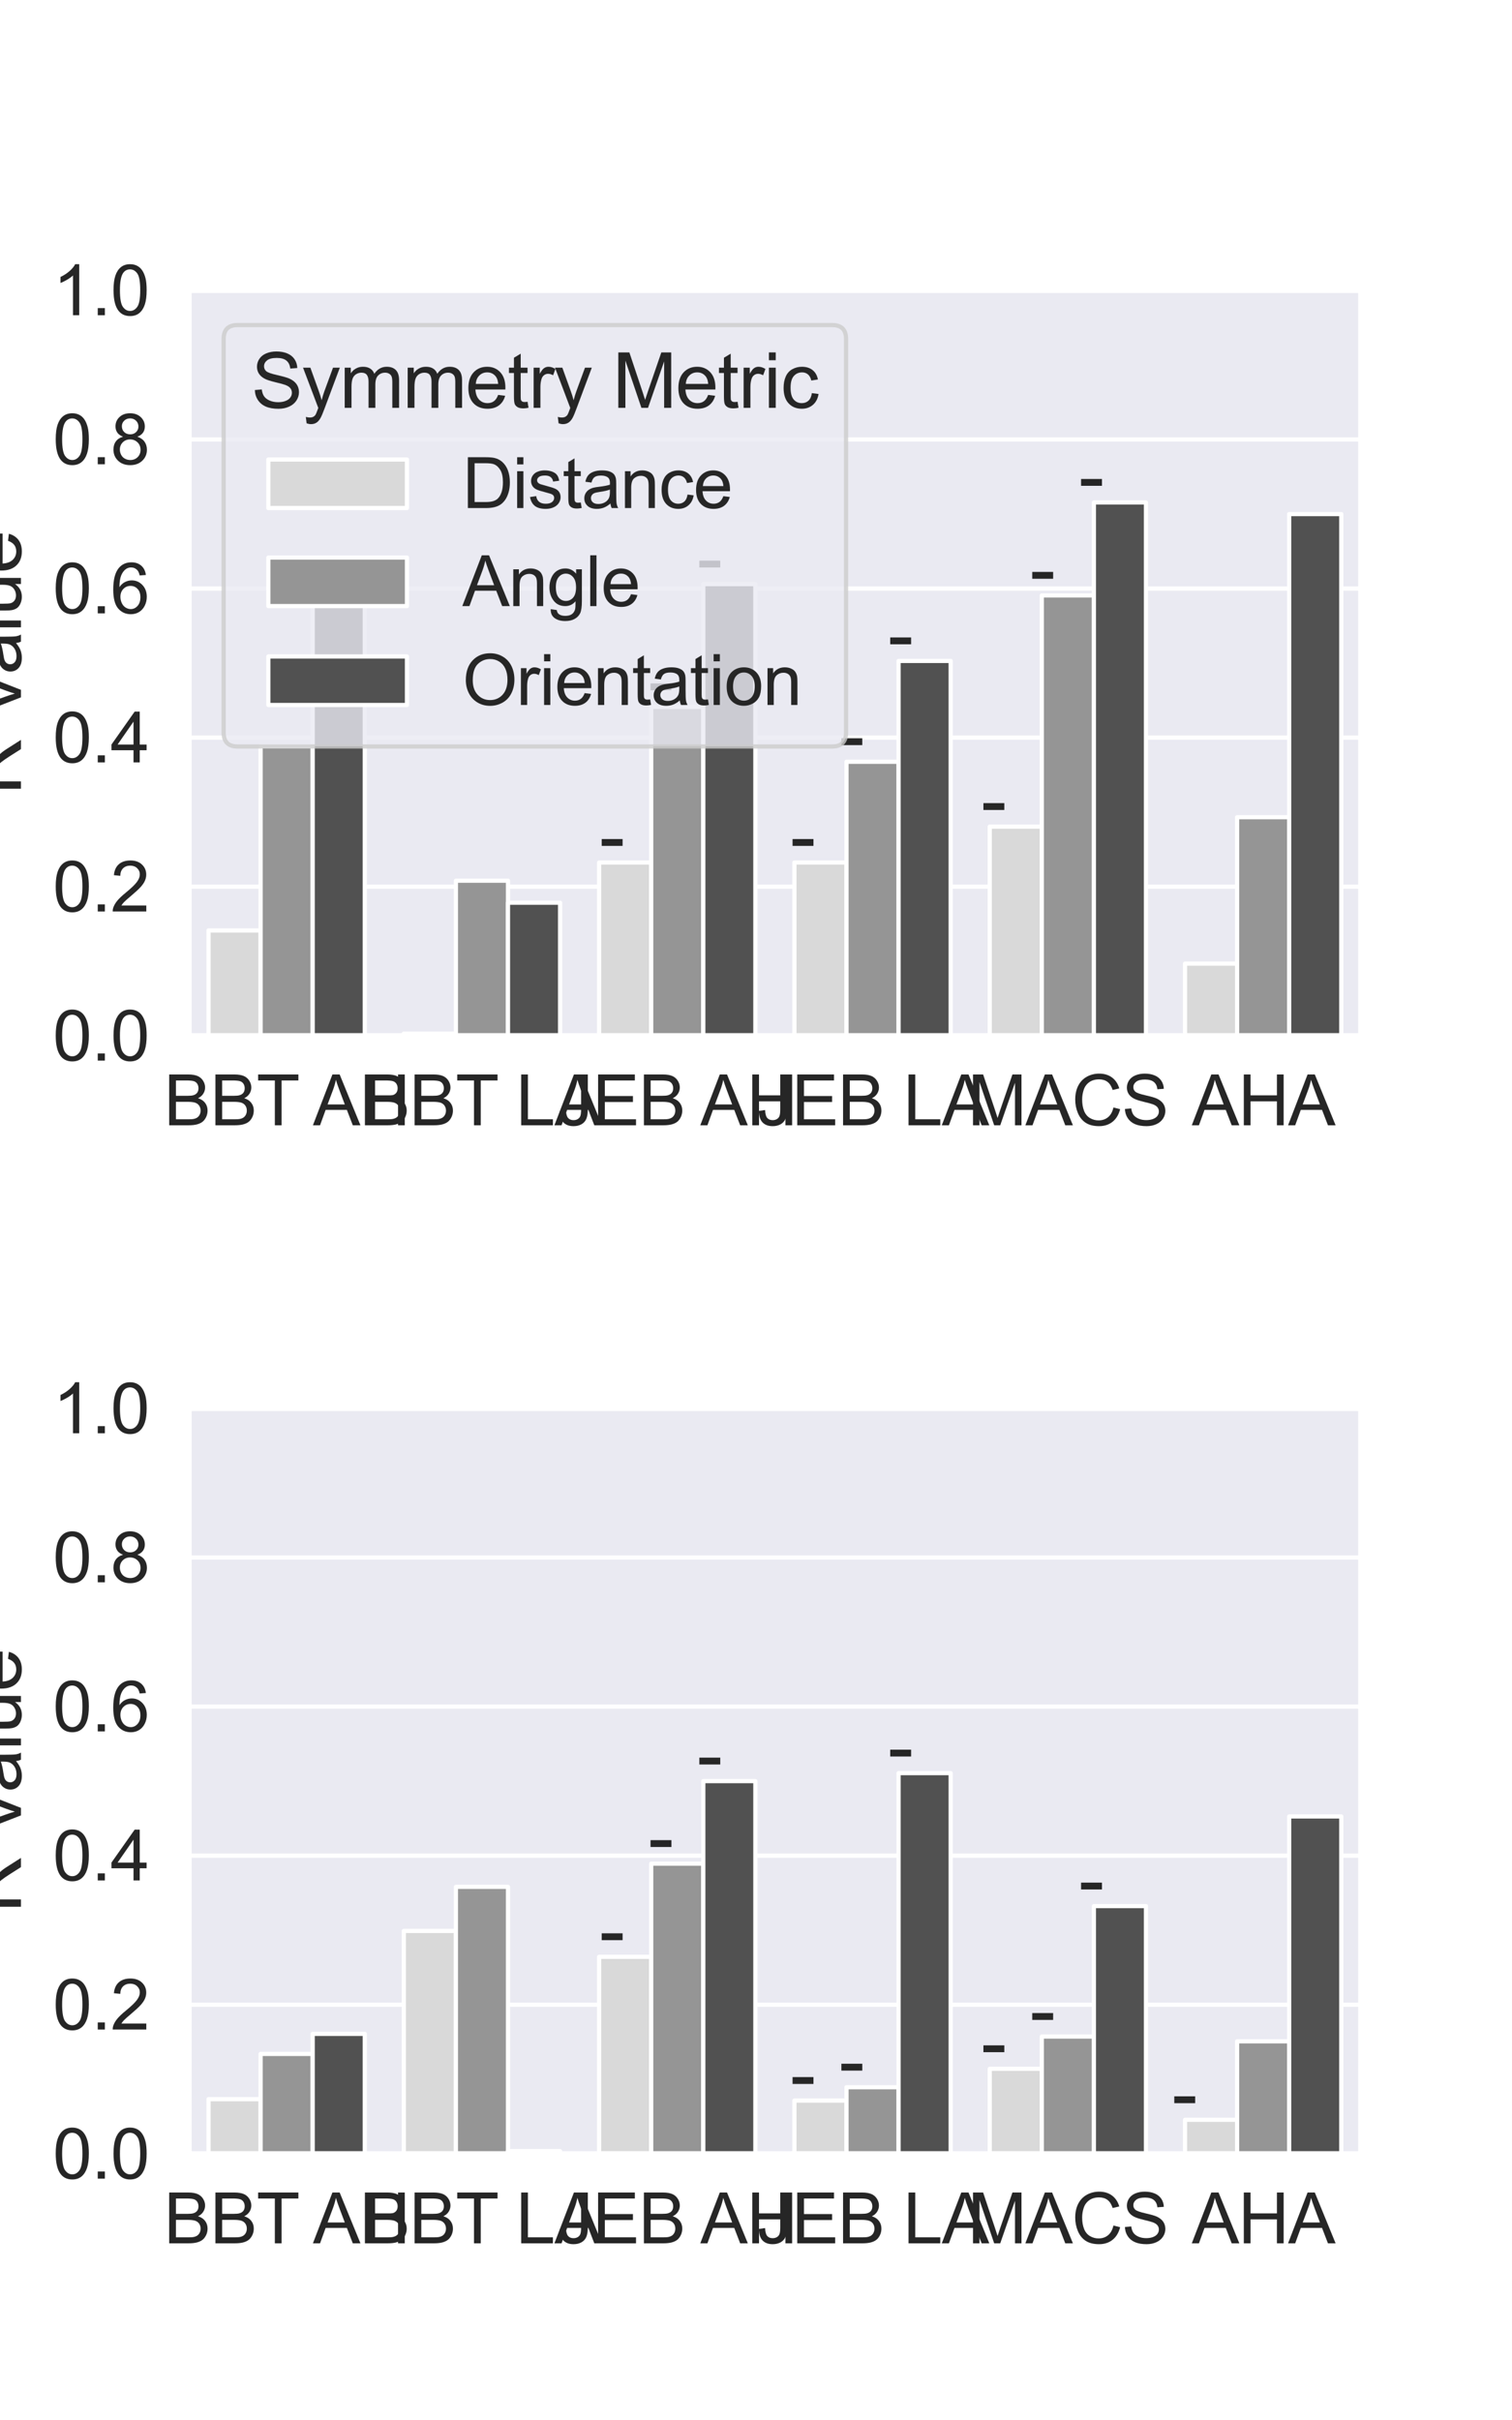 <?xml version="1.0" encoding="utf-8" standalone="no"?>
<!DOCTYPE svg PUBLIC "-//W3C//DTD SVG 1.1//EN"
  "http://www.w3.org/Graphics/SVG/1.1/DTD/svg11.dtd">
<svg xmlns:xlink="http://www.w3.org/1999/xlink" width="360pt" height="576pt" viewBox="0 0 360 576" xmlns="http://www.w3.org/2000/svg" version="1.1">
 <defs>
  <style type="text/css">*{stroke-linejoin: round; stroke-linecap: butt}</style>
 </defs>
 <g id="figure_1">
  <g id="patch_1">
   <path d="M 0 576 
L 360 576 
L 360 0 
L 0 0 
z
" style="fill: #ffffff"/>
  </g>
  <g id="axes_1">
   <g id="patch_2">
    <path d="M 45 246.528 
L 324 246.528 
L 324 69.12 
L 45 69.12 
z
" style="fill: #eaeaf2"/>
   </g>
   <g id="matplotlib.axis_1">
    <g id="xtick_1">
     <g id="text_1">
      <!-- BBT AH -->
      <g style="fill: #262626" transform="translate(39.05 267.838) scale(0.165 -0.165)">
       <defs>
        <path id="ArialMT-42" d="M 469 0 
L 469 4581 
L 2188 4581 
Q 2713 4581 3030 4442 
Q 3347 4303 3526 4014 
Q 3706 3725 3706 3409 
Q 3706 3116 3547 2856 
Q 3388 2597 3066 2438 
Q 3481 2316 3704 2022 
Q 3928 1728 3928 1328 
Q 3928 1006 3792 729 
Q 3656 453 3456 303 
Q 3256 153 2954 76 
Q 2653 0 2216 0 
L 469 0 
z
M 1075 2656 
L 2066 2656 
Q 2469 2656 2644 2709 
Q 2875 2778 2992 2937 
Q 3109 3097 3109 3338 
Q 3109 3566 3000 3739 
Q 2891 3913 2687 3977 
Q 2484 4041 1991 4041 
L 1075 4041 
L 1075 2656 
z
M 1075 541 
L 2216 541 
Q 2509 541 2628 563 
Q 2838 600 2978 687 
Q 3119 775 3209 942 
Q 3300 1109 3300 1328 
Q 3300 1584 3169 1773 
Q 3038 1963 2805 2039 
Q 2572 2116 2134 2116 
L 1075 2116 
L 1075 541 
z
" transform="scale(0.016)"/>
        <path id="ArialMT-54" d="M 1659 0 
L 1659 4041 
L 150 4041 
L 150 4581 
L 3781 4581 
L 3781 4041 
L 2266 4041 
L 2266 0 
L 1659 0 
z
" transform="scale(0.016)"/>
        <path id="ArialMT-20" transform="scale(0.016)"/>
        <path id="ArialMT-41" d="M -9 0 
L 1750 4581 
L 2403 4581 
L 4278 0 
L 3588 0 
L 3053 1388 
L 1138 1388 
L 634 0 
L -9 0 
z
M 1313 1881 
L 2866 1881 
L 2388 3150 
Q 2169 3728 2063 4100 
Q 1975 3659 1816 3225 
L 1313 1881 
z
" transform="scale(0.016)"/>
        <path id="ArialMT-48" d="M 513 0 
L 513 4581 
L 1119 4581 
L 1119 2700 
L 3500 2700 
L 3500 4581 
L 4106 4581 
L 4106 0 
L 3500 0 
L 3500 2159 
L 1119 2159 
L 1119 0 
L 513 0 
z
" transform="scale(0.016)"/>
       </defs>
       <use xlink:href="#ArialMT-42"/>
       <use xlink:href="#ArialMT-42" x="66.699"/>
       <use xlink:href="#ArialMT-54" x="133.398"/>
       <use xlink:href="#ArialMT-20" x="192.732"/>
       <use xlink:href="#ArialMT-41" x="215.016"/>
       <use xlink:href="#ArialMT-48" x="281.715"/>
      </g>
     </g>
    </g>
    <g id="xtick_2">
     <g id="text_2">
      <!-- BBT LA -->
      <g style="fill: #262626" transform="translate(86.467 267.838) scale(0.165 -0.165)">
       <defs>
        <path id="ArialMT-4c" d="M 469 0 
L 469 4581 
L 1075 4581 
L 1075 541 
L 3331 541 
L 3331 0 
L 469 0 
z
" transform="scale(0.016)"/>
       </defs>
       <use xlink:href="#ArialMT-42"/>
       <use xlink:href="#ArialMT-42" x="66.699"/>
       <use xlink:href="#ArialMT-54" x="133.398"/>
       <use xlink:href="#ArialMT-20" x="192.732"/>
       <use xlink:href="#ArialMT-4c" x="220.516"/>
       <use xlink:href="#ArialMT-41" x="276.131"/>
      </g>
     </g>
    </g>
    <g id="xtick_3">
     <g id="text_3">
      <!-- JEB AH -->
      <g style="fill: #262626" transform="translate(132.82 267.838) scale(0.165 -0.165)">
       <defs>
        <path id="ArialMT-4a" d="M 184 1300 
L 731 1375 
Q 753 850 928 656 
Q 1103 463 1413 463 
Q 1641 463 1806 567 
Q 1972 672 2034 851 
Q 2097 1031 2097 1425 
L 2097 4581 
L 2703 4581 
L 2703 1459 
Q 2703 884 2564 568 
Q 2425 253 2123 87 
Q 1822 -78 1416 -78 
Q 813 -78 492 269 
Q 172 616 184 1300 
z
" transform="scale(0.016)"/>
        <path id="ArialMT-45" d="M 506 0 
L 506 4581 
L 3819 4581 
L 3819 4041 
L 1113 4041 
L 1113 2638 
L 3647 2638 
L 3647 2100 
L 1113 2100 
L 1113 541 
L 3925 541 
L 3925 0 
L 506 0 
z
" transform="scale(0.016)"/>
       </defs>
       <use xlink:href="#ArialMT-4a"/>
       <use xlink:href="#ArialMT-45" x="50"/>
       <use xlink:href="#ArialMT-42" x="116.699"/>
       <use xlink:href="#ArialMT-20" x="183.398"/>
       <use xlink:href="#ArialMT-41" x="205.682"/>
       <use xlink:href="#ArialMT-48" x="272.381"/>
      </g>
     </g>
    </g>
    <g id="xtick_4">
     <g id="text_4">
      <!-- JEB LA -->
      <g style="fill: #262626" transform="translate(180.236 267.838) scale(0.165 -0.165)">
       <use xlink:href="#ArialMT-4a"/>
       <use xlink:href="#ArialMT-45" x="50"/>
       <use xlink:href="#ArialMT-42" x="116.699"/>
       <use xlink:href="#ArialMT-20" x="183.398"/>
       <use xlink:href="#ArialMT-4c" x="211.182"/>
       <use xlink:href="#ArialMT-41" x="266.797"/>
      </g>
     </g>
    </g>
    <g id="xtick_5">
     <g id="text_5">
      <!-- MACS -->
      <g style="fill: #262626" transform="translate(230.414 267.838) scale(0.165 -0.165)">
       <defs>
        <path id="ArialMT-4d" d="M 475 0 
L 475 4581 
L 1388 4581 
L 2472 1338 
Q 2622 884 2691 659 
Q 2769 909 2934 1394 
L 4031 4581 
L 4847 4581 
L 4847 0 
L 4263 0 
L 4263 3834 
L 2931 0 
L 2384 0 
L 1059 3900 
L 1059 0 
L 475 0 
z
" transform="scale(0.016)"/>
        <path id="ArialMT-43" d="M 3763 1606 
L 4369 1453 
Q 4178 706 3683 314 
Q 3188 -78 2472 -78 
Q 1731 -78 1267 223 
Q 803 525 561 1097 
Q 319 1669 319 2325 
Q 319 3041 592 3573 
Q 866 4106 1370 4382 
Q 1875 4659 2481 4659 
Q 3169 4659 3637 4309 
Q 4106 3959 4291 3325 
L 3694 3184 
Q 3534 3684 3231 3912 
Q 2928 4141 2469 4141 
Q 1941 4141 1586 3887 
Q 1231 3634 1087 3207 
Q 944 2781 944 2328 
Q 944 1744 1114 1308 
Q 1284 872 1643 656 
Q 2003 441 2422 441 
Q 2931 441 3284 734 
Q 3638 1028 3763 1606 
z
" transform="scale(0.016)"/>
        <path id="ArialMT-53" d="M 288 1472 
L 859 1522 
Q 900 1178 1048 958 
Q 1197 738 1509 602 
Q 1822 466 2213 466 
Q 2559 466 2825 569 
Q 3091 672 3220 851 
Q 3350 1031 3350 1244 
Q 3350 1459 3225 1620 
Q 3100 1781 2813 1891 
Q 2628 1963 1997 2114 
Q 1366 2266 1113 2400 
Q 784 2572 623 2826 
Q 463 3081 463 3397 
Q 463 3744 659 4045 
Q 856 4347 1234 4503 
Q 1613 4659 2075 4659 
Q 2584 4659 2973 4495 
Q 3363 4331 3572 4012 
Q 3781 3694 3797 3291 
L 3216 3247 
Q 3169 3681 2898 3903 
Q 2628 4125 2100 4125 
Q 1550 4125 1298 3923 
Q 1047 3722 1047 3438 
Q 1047 3191 1225 3031 
Q 1400 2872 2139 2705 
Q 2878 2538 3153 2413 
Q 3553 2228 3743 1945 
Q 3934 1663 3934 1294 
Q 3934 928 3725 604 
Q 3516 281 3123 101 
Q 2731 -78 2241 -78 
Q 1619 -78 1198 103 
Q 778 284 539 648 
Q 300 1013 288 1472 
z
" transform="scale(0.016)"/>
       </defs>
       <use xlink:href="#ArialMT-4d"/>
       <use xlink:href="#ArialMT-41" x="83.301"/>
       <use xlink:href="#ArialMT-43" x="150"/>
       <use xlink:href="#ArialMT-53" x="222.217"/>
      </g>
     </g>
    </g>
    <g id="xtick_6">
     <g id="text_6">
      <!-- AHA -->
      <g style="fill: #262626" transform="translate(283.786 267.838) scale(0.165 -0.165)">
       <use xlink:href="#ArialMT-41"/>
       <use xlink:href="#ArialMT-48" x="66.699"/>
       <use xlink:href="#ArialMT-41" x="138.916"/>
      </g>
     </g>
    </g>
   </g>
   <g id="matplotlib.axis_2">
    <g id="ytick_1">
     <g id="line2d_1">
      <path d="M 45 246.528 
L 324 246.528 
" clip-path="url(#pa20b1aea5c)" style="fill: none; stroke: #ffffff; stroke-linecap: round"/>
     </g>
     <g id="text_7">
      <!-- 0.0 -->
      <g style="fill: #262626" transform="translate(12.565 252.433) scale(0.165 -0.165)">
       <defs>
        <path id="ArialMT-30" d="M 266 2259 
Q 266 3072 433 3567 
Q 600 4063 929 4331 
Q 1259 4600 1759 4600 
Q 2128 4600 2406 4451 
Q 2684 4303 2865 4023 
Q 3047 3744 3150 3342 
Q 3253 2941 3253 2259 
Q 3253 1453 3087 958 
Q 2922 463 2592 192 
Q 2263 -78 1759 -78 
Q 1097 -78 719 397 
Q 266 969 266 2259 
z
M 844 2259 
Q 844 1131 1108 757 
Q 1372 384 1759 384 
Q 2147 384 2411 759 
Q 2675 1134 2675 2259 
Q 2675 3391 2411 3762 
Q 2147 4134 1753 4134 
Q 1366 4134 1134 3806 
Q 844 3388 844 2259 
z
" transform="scale(0.016)"/>
        <path id="ArialMT-2e" d="M 581 0 
L 581 641 
L 1222 641 
L 1222 0 
L 581 0 
z
" transform="scale(0.016)"/>
       </defs>
       <use xlink:href="#ArialMT-30"/>
       <use xlink:href="#ArialMT-2e" x="55.615"/>
       <use xlink:href="#ArialMT-30" x="83.398"/>
      </g>
     </g>
    </g>
    <g id="ytick_2">
     <g id="line2d_2">
      <path d="M 45 211.046 
L 324 211.046 
" clip-path="url(#pa20b1aea5c)" style="fill: none; stroke: #ffffff; stroke-linecap: round"/>
     </g>
     <g id="text_8">
      <!-- 0.2 -->
      <g style="fill: #262626" transform="translate(12.565 216.952) scale(0.165 -0.165)">
       <defs>
        <path id="ArialMT-32" d="M 3222 541 
L 3222 0 
L 194 0 
Q 188 203 259 391 
Q 375 700 629 1000 
Q 884 1300 1366 1694 
Q 2113 2306 2375 2664 
Q 2638 3022 2638 3341 
Q 2638 3675 2398 3904 
Q 2159 4134 1775 4134 
Q 1369 4134 1125 3890 
Q 881 3647 878 3216 
L 300 3275 
Q 359 3922 746 4261 
Q 1134 4600 1788 4600 
Q 2447 4600 2831 4234 
Q 3216 3869 3216 3328 
Q 3216 3053 3103 2787 
Q 2991 2522 2730 2228 
Q 2469 1934 1863 1422 
Q 1356 997 1212 845 
Q 1069 694 975 541 
L 3222 541 
z
" transform="scale(0.016)"/>
       </defs>
       <use xlink:href="#ArialMT-30"/>
       <use xlink:href="#ArialMT-2e" x="55.615"/>
       <use xlink:href="#ArialMT-32" x="83.398"/>
      </g>
     </g>
    </g>
    <g id="ytick_3">
     <g id="line2d_3">
      <path d="M 45 175.565 
L 324 175.565 
" clip-path="url(#pa20b1aea5c)" style="fill: none; stroke: #ffffff; stroke-linecap: round"/>
     </g>
     <g id="text_9">
      <!-- 0.4 -->
      <g style="fill: #262626" transform="translate(12.565 181.47) scale(0.165 -0.165)">
       <defs>
        <path id="ArialMT-34" d="M 2069 0 
L 2069 1097 
L 81 1097 
L 81 1613 
L 2172 4581 
L 2631 4581 
L 2631 1613 
L 3250 1613 
L 3250 1097 
L 2631 1097 
L 2631 0 
L 2069 0 
z
M 2069 1613 
L 2069 3678 
L 634 1613 
L 2069 1613 
z
" transform="scale(0.016)"/>
       </defs>
       <use xlink:href="#ArialMT-30"/>
       <use xlink:href="#ArialMT-2e" x="55.615"/>
       <use xlink:href="#ArialMT-34" x="83.398"/>
      </g>
     </g>
    </g>
    <g id="ytick_4">
     <g id="line2d_4">
      <path d="M 45 140.083 
L 324 140.083 
" clip-path="url(#pa20b1aea5c)" style="fill: none; stroke: #ffffff; stroke-linecap: round"/>
     </g>
     <g id="text_10">
      <!-- 0.6 -->
      <g style="fill: #262626" transform="translate(12.565 145.988) scale(0.165 -0.165)">
       <defs>
        <path id="ArialMT-36" d="M 3184 3459 
L 2625 3416 
Q 2550 3747 2413 3897 
Q 2184 4138 1850 4138 
Q 1581 4138 1378 3988 
Q 1113 3794 959 3422 
Q 806 3050 800 2363 
Q 1003 2672 1297 2822 
Q 1591 2972 1913 2972 
Q 2475 2972 2870 2558 
Q 3266 2144 3266 1488 
Q 3266 1056 3080 686 
Q 2894 316 2569 119 
Q 2244 -78 1831 -78 
Q 1128 -78 684 439 
Q 241 956 241 2144 
Q 241 3472 731 4075 
Q 1159 4600 1884 4600 
Q 2425 4600 2770 4297 
Q 3116 3994 3184 3459 
z
M 888 1484 
Q 888 1194 1011 928 
Q 1134 663 1356 523 
Q 1578 384 1822 384 
Q 2178 384 2434 671 
Q 2691 959 2691 1453 
Q 2691 1928 2437 2201 
Q 2184 2475 1800 2475 
Q 1419 2475 1153 2201 
Q 888 1928 888 1484 
z
" transform="scale(0.016)"/>
       </defs>
       <use xlink:href="#ArialMT-30"/>
       <use xlink:href="#ArialMT-2e" x="55.615"/>
       <use xlink:href="#ArialMT-36" x="83.398"/>
      </g>
     </g>
    </g>
    <g id="ytick_5">
     <g id="line2d_5">
      <path d="M 45 104.602 
L 324 104.602 
" clip-path="url(#pa20b1aea5c)" style="fill: none; stroke: #ffffff; stroke-linecap: round"/>
     </g>
     <g id="text_11">
      <!-- 0.8 -->
      <g style="fill: #262626" transform="translate(12.565 110.507) scale(0.165 -0.165)">
       <defs>
        <path id="ArialMT-38" d="M 1131 2484 
Q 781 2613 612 2850 
Q 444 3088 444 3419 
Q 444 3919 803 4259 
Q 1163 4600 1759 4600 
Q 2359 4600 2725 4251 
Q 3091 3903 3091 3403 
Q 3091 3084 2923 2848 
Q 2756 2613 2416 2484 
Q 2838 2347 3058 2040 
Q 3278 1734 3278 1309 
Q 3278 722 2862 322 
Q 2447 -78 1769 -78 
Q 1091 -78 675 323 
Q 259 725 259 1325 
Q 259 1772 486 2073 
Q 713 2375 1131 2484 
z
M 1019 3438 
Q 1019 3113 1228 2906 
Q 1438 2700 1772 2700 
Q 2097 2700 2305 2904 
Q 2513 3109 2513 3406 
Q 2513 3716 2298 3927 
Q 2084 4138 1766 4138 
Q 1444 4138 1231 3931 
Q 1019 3725 1019 3438 
z
M 838 1322 
Q 838 1081 952 856 
Q 1066 631 1291 507 
Q 1516 384 1775 384 
Q 2178 384 2440 643 
Q 2703 903 2703 1303 
Q 2703 1709 2433 1975 
Q 2163 2241 1756 2241 
Q 1359 2241 1098 1978 
Q 838 1716 838 1322 
z
" transform="scale(0.016)"/>
       </defs>
       <use xlink:href="#ArialMT-30"/>
       <use xlink:href="#ArialMT-2e" x="55.615"/>
       <use xlink:href="#ArialMT-38" x="83.398"/>
      </g>
     </g>
    </g>
    <g id="ytick_6">
     <g id="line2d_6">
      <path d="M 45 69.12 
L 324 69.12 
" clip-path="url(#pa20b1aea5c)" style="fill: none; stroke: #ffffff; stroke-linecap: round"/>
     </g>
     <g id="text_12">
      <!-- 1.0 -->
      <g style="fill: #262626" transform="translate(12.565 75.025) scale(0.165 -0.165)">
       <defs>
        <path id="ArialMT-31" d="M 2384 0 
L 1822 0 
L 1822 3584 
Q 1619 3391 1289 3197 
Q 959 3003 697 2906 
L 697 3450 
Q 1169 3672 1522 3987 
Q 1875 4303 2022 4600 
L 2384 4600 
L 2384 0 
z
" transform="scale(0.016)"/>
       </defs>
       <use xlink:href="#ArialMT-31"/>
       <use xlink:href="#ArialMT-2e" x="55.615"/>
       <use xlink:href="#ArialMT-30" x="83.398"/>
      </g>
     </g>
    </g>
    <g id="text_13">
     <!-- R Value -->
     <g style="fill: #262626" transform="translate(4.987 189.178) rotate(-90) scale(0.18 -0.18)">
      <defs>
       <path id="ArialMT-52" d="M 503 0 
L 503 4581 
L 2534 4581 
Q 3147 4581 3465 4457 
Q 3784 4334 3975 4021 
Q 4166 3709 4166 3331 
Q 4166 2844 3850 2509 
Q 3534 2175 2875 2084 
Q 3116 1969 3241 1856 
Q 3506 1613 3744 1247 
L 4541 0 
L 3778 0 
L 3172 953 
Q 2906 1366 2734 1584 
Q 2563 1803 2427 1890 
Q 2291 1978 2150 2013 
Q 2047 2034 1813 2034 
L 1109 2034 
L 1109 0 
L 503 0 
z
M 1109 2559 
L 2413 2559 
Q 2828 2559 3062 2645 
Q 3297 2731 3419 2920 
Q 3541 3109 3541 3331 
Q 3541 3656 3305 3865 
Q 3069 4075 2559 4075 
L 1109 4075 
L 1109 2559 
z
" transform="scale(0.016)"/>
       <path id="ArialMT-56" d="M 1803 0 
L 28 4581 
L 684 4581 
L 1875 1253 
Q 2019 853 2116 503 
Q 2222 878 2363 1253 
L 3600 4581 
L 4219 4581 
L 2425 0 
L 1803 0 
z
" transform="scale(0.016)"/>
       <path id="ArialMT-61" d="M 2588 409 
Q 2275 144 1986 34 
Q 1697 -75 1366 -75 
Q 819 -75 525 192 
Q 231 459 231 875 
Q 231 1119 342 1320 
Q 453 1522 633 1644 
Q 813 1766 1038 1828 
Q 1203 1872 1538 1913 
Q 2219 1994 2541 2106 
Q 2544 2222 2544 2253 
Q 2544 2597 2384 2738 
Q 2169 2928 1744 2928 
Q 1347 2928 1158 2789 
Q 969 2650 878 2297 
L 328 2372 
Q 403 2725 575 2942 
Q 747 3159 1072 3276 
Q 1397 3394 1825 3394 
Q 2250 3394 2515 3294 
Q 2781 3194 2906 3042 
Q 3031 2891 3081 2659 
Q 3109 2516 3109 2141 
L 3109 1391 
Q 3109 606 3145 398 
Q 3181 191 3288 0 
L 2700 0 
Q 2613 175 2588 409 
z
M 2541 1666 
Q 2234 1541 1622 1453 
Q 1275 1403 1131 1340 
Q 988 1278 909 1158 
Q 831 1038 831 891 
Q 831 666 1001 516 
Q 1172 366 1500 366 
Q 1825 366 2078 508 
Q 2331 650 2450 897 
Q 2541 1088 2541 1459 
L 2541 1666 
z
" transform="scale(0.016)"/>
       <path id="ArialMT-6c" d="M 409 0 
L 409 4581 
L 972 4581 
L 972 0 
L 409 0 
z
" transform="scale(0.016)"/>
       <path id="ArialMT-75" d="M 2597 0 
L 2597 488 
Q 2209 -75 1544 -75 
Q 1250 -75 995 37 
Q 741 150 617 320 
Q 494 491 444 738 
Q 409 903 409 1263 
L 409 3319 
L 972 3319 
L 972 1478 
Q 972 1038 1006 884 
Q 1059 663 1231 536 
Q 1403 409 1656 409 
Q 1909 409 2131 539 
Q 2353 669 2445 892 
Q 2538 1116 2538 1541 
L 2538 3319 
L 3100 3319 
L 3100 0 
L 2597 0 
z
" transform="scale(0.016)"/>
       <path id="ArialMT-65" d="M 2694 1069 
L 3275 997 
Q 3138 488 2766 206 
Q 2394 -75 1816 -75 
Q 1088 -75 661 373 
Q 234 822 234 1631 
Q 234 2469 665 2931 
Q 1097 3394 1784 3394 
Q 2450 3394 2872 2941 
Q 3294 2488 3294 1666 
Q 3294 1616 3291 1516 
L 816 1516 
Q 847 969 1125 678 
Q 1403 388 1819 388 
Q 2128 388 2347 550 
Q 2566 713 2694 1069 
z
M 847 1978 
L 2700 1978 
Q 2663 2397 2488 2606 
Q 2219 2931 1791 2931 
Q 1403 2931 1139 2672 
Q 875 2413 847 1978 
z
" transform="scale(0.016)"/>
      </defs>
      <use xlink:href="#ArialMT-52"/>
      <use xlink:href="#ArialMT-20" x="72.217"/>
      <use xlink:href="#ArialMT-56" x="100"/>
      <use xlink:href="#ArialMT-61" x="159.324"/>
      <use xlink:href="#ArialMT-6c" x="214.939"/>
      <use xlink:href="#ArialMT-75" x="237.156"/>
      <use xlink:href="#ArialMT-65" x="292.771"/>
     </g>
    </g>
   </g>
   <g id="patch_3">
    <path d="M 49.65 246.528 
L 62.05 246.528 
L 62.05 221.46 
L 49.65 221.46 
z
" clip-path="url(#pa20b1aea5c)" style="fill: #d9d9d9; stroke: #ffffff; stroke-linejoin: miter"/>
   </g>
   <g id="patch_4">
    <path d="M 96.15 246.528 
L 108.55 246.528 
L 108.55 246.014 
L 96.15 246.014 
z
" clip-path="url(#pa20b1aea5c)" style="fill: #d9d9d9; stroke: #ffffff; stroke-linejoin: miter"/>
   </g>
   <g id="patch_5">
    <path d="M 142.65 246.528 
L 155.05 246.528 
L 155.05 205.298 
L 142.65 205.298 
z
" clip-path="url(#pa20b1aea5c)" style="fill: #d9d9d9; stroke: #ffffff; stroke-linejoin: miter"/>
   </g>
   <g id="patch_6">
    <path d="M 189.15 246.528 
L 201.55 246.528 
L 201.55 205.298 
L 189.15 205.298 
z
" clip-path="url(#pa20b1aea5c)" style="fill: #d9d9d9; stroke: #ffffff; stroke-linejoin: miter"/>
   </g>
   <g id="patch_7">
    <path d="M 235.65 246.528 
L 248.05 246.528 
L 248.05 196.747 
L 235.65 196.747 
z
" clip-path="url(#pa20b1aea5c)" style="fill: #d9d9d9; stroke: #ffffff; stroke-linejoin: miter"/>
   </g>
   <g id="patch_8">
    <path d="M 282.15 246.528 
L 294.55 246.528 
L 294.55 229.355 
L 282.15 229.355 
z
" clip-path="url(#pa20b1aea5c)" style="fill: #d9d9d9; stroke: #ffffff; stroke-linejoin: miter"/>
   </g>
   <g id="patch_9">
    <path d="M 62.05 246.528 
L 74.45 246.528 
L 74.45 177.605 
L 62.05 177.605 
z
" clip-path="url(#pa20b1aea5c)" style="fill: #959595; stroke: #ffffff; stroke-linejoin: miter"/>
   </g>
   <g id="patch_10">
    <path d="M 108.55 246.528 
L 120.95 246.528 
L 120.95 209.627 
L 108.55 209.627 
z
" clip-path="url(#pa20b1aea5c)" style="fill: #959595; stroke: #ffffff; stroke-linejoin: miter"/>
   </g>
   <g id="patch_11">
    <path d="M 155.05 246.528 
L 167.45 246.528 
L 167.45 168.256 
L 155.05 168.256 
z
" clip-path="url(#pa20b1aea5c)" style="fill: #959595; stroke: #ffffff; stroke-linejoin: miter"/>
   </g>
   <g id="patch_12">
    <path d="M 201.55 246.528 
L 213.95 246.528 
L 213.95 181.313 
L 201.55 181.313 
z
" clip-path="url(#pa20b1aea5c)" style="fill: #959595; stroke: #ffffff; stroke-linejoin: miter"/>
   </g>
   <g id="patch_13">
    <path d="M 248.05 246.528 
L 260.45 246.528 
L 260.45 141.715 
L 248.05 141.715 
z
" clip-path="url(#pa20b1aea5c)" style="fill: #959595; stroke: #ffffff; stroke-linejoin: miter"/>
   </g>
   <g id="patch_14">
    <path d="M 294.55 246.528 
L 306.95 246.528 
L 306.95 194.512 
L 294.55 194.512 
z
" clip-path="url(#pa20b1aea5c)" style="fill: #959595; stroke: #ffffff; stroke-linejoin: miter"/>
   </g>
   <g id="patch_15">
    <path d="M 74.45 246.528 
L 86.85 246.528 
L 86.85 141.307 
L 74.45 141.307 
z
" clip-path="url(#pa20b1aea5c)" style="fill: #515151; stroke: #ffffff; stroke-linejoin: miter"/>
   </g>
   <g id="patch_16">
    <path d="M 120.95 246.528 
L 133.35 246.528 
L 133.35 214.861 
L 120.95 214.861 
z
" clip-path="url(#pa20b1aea5c)" style="fill: #515151; stroke: #ffffff; stroke-linejoin: miter"/>
   </g>
   <g id="patch_17">
    <path d="M 167.45 246.528 
L 179.85 246.528 
L 179.85 139.036 
L 167.45 139.036 
z
" clip-path="url(#pa20b1aea5c)" style="fill: #515151; stroke: #ffffff; stroke-linejoin: miter"/>
   </g>
   <g id="patch_18">
    <path d="M 213.95 246.528 
L 226.35 246.528 
L 226.35 157.31 
L 213.95 157.31 
z
" clip-path="url(#pa20b1aea5c)" style="fill: #515151; stroke: #ffffff; stroke-linejoin: miter"/>
   </g>
   <g id="patch_19">
    <path d="M 260.45 246.528 
L 272.85 246.528 
L 272.85 119.593 
L 260.45 119.593 
z
" clip-path="url(#pa20b1aea5c)" style="fill: #515151; stroke: #ffffff; stroke-linejoin: miter"/>
   </g>
   <g id="patch_20">
    <path d="M 306.95 246.528 
L 319.35 246.528 
L 319.35 122.36 
L 306.95 122.36 
z
" clip-path="url(#pa20b1aea5c)" style="fill: #515151; stroke: #ffffff; stroke-linejoin: miter"/>
   </g>
   <g id="line2d_7">
    <path clip-path="url(#pa20b1aea5c)" style="fill: none; stroke: #424242; stroke-width: 2.7; stroke-linecap: round"/>
   </g>
   <g id="line2d_8">
    <path clip-path="url(#pa20b1aea5c)" style="fill: none; stroke: #424242; stroke-width: 2.7; stroke-linecap: round"/>
   </g>
   <g id="line2d_9">
    <path clip-path="url(#pa20b1aea5c)" style="fill: none; stroke: #424242; stroke-width: 2.7; stroke-linecap: round"/>
   </g>
   <g id="line2d_10">
    <path clip-path="url(#pa20b1aea5c)" style="fill: none; stroke: #424242; stroke-width: 2.7; stroke-linecap: round"/>
   </g>
   <g id="line2d_11">
    <path clip-path="url(#pa20b1aea5c)" style="fill: none; stroke: #424242; stroke-width: 2.7; stroke-linecap: round"/>
   </g>
   <g id="line2d_12">
    <path clip-path="url(#pa20b1aea5c)" style="fill: none; stroke: #424242; stroke-width: 2.7; stroke-linecap: round"/>
   </g>
   <g id="line2d_13">
    <path clip-path="url(#pa20b1aea5c)" style="fill: none; stroke: #424242; stroke-width: 2.7; stroke-linecap: round"/>
   </g>
   <g id="line2d_14">
    <path clip-path="url(#pa20b1aea5c)" style="fill: none; stroke: #424242; stroke-width: 2.7; stroke-linecap: round"/>
   </g>
   <g id="line2d_15">
    <path clip-path="url(#pa20b1aea5c)" style="fill: none; stroke: #424242; stroke-width: 2.7; stroke-linecap: round"/>
   </g>
   <g id="line2d_16">
    <path clip-path="url(#pa20b1aea5c)" style="fill: none; stroke: #424242; stroke-width: 2.7; stroke-linecap: round"/>
   </g>
   <g id="line2d_17">
    <path clip-path="url(#pa20b1aea5c)" style="fill: none; stroke: #424242; stroke-width: 2.7; stroke-linecap: round"/>
   </g>
   <g id="line2d_18">
    <path clip-path="url(#pa20b1aea5c)" style="fill: none; stroke: #424242; stroke-width: 2.7; stroke-linecap: round"/>
   </g>
   <g id="line2d_19">
    <path clip-path="url(#pa20b1aea5c)" style="fill: none; stroke: #424242; stroke-width: 2.7; stroke-linecap: round"/>
   </g>
   <g id="line2d_20">
    <path clip-path="url(#pa20b1aea5c)" style="fill: none; stroke: #424242; stroke-width: 2.7; stroke-linecap: round"/>
   </g>
   <g id="line2d_21">
    <path clip-path="url(#pa20b1aea5c)" style="fill: none; stroke: #424242; stroke-width: 2.7; stroke-linecap: round"/>
   </g>
   <g id="line2d_22">
    <path clip-path="url(#pa20b1aea5c)" style="fill: none; stroke: #424242; stroke-width: 2.7; stroke-linecap: round"/>
   </g>
   <g id="line2d_23">
    <path clip-path="url(#pa20b1aea5c)" style="fill: none; stroke: #424242; stroke-width: 2.7; stroke-linecap: round"/>
   </g>
   <g id="line2d_24">
    <path clip-path="url(#pa20b1aea5c)" style="fill: none; stroke: #424242; stroke-width: 2.7; stroke-linecap: round"/>
   </g>
   <g id="patch_21">
    <path d="M 45 246.528 
L 45 69.12 
" style="fill: none; stroke: #ffffff; stroke-width: 1.25; stroke-linejoin: miter; stroke-linecap: square"/>
   </g>
   <g id="patch_22">
    <path d="M 324 246.528 
L 324 69.12 
" style="fill: none; stroke: #ffffff; stroke-width: 1.25; stroke-linejoin: miter; stroke-linecap: square"/>
   </g>
   <g id="patch_23">
    <path d="M 45 246.528 
L 324 246.528 
" style="fill: none; stroke: #ffffff; stroke-width: 1.25; stroke-linejoin: miter; stroke-linecap: square"/>
   </g>
   <g id="patch_24">
    <path d="M 45 69.12 
L 324 69.12 
" style="fill: none; stroke: #ffffff; stroke-width: 1.25; stroke-linejoin: miter; stroke-linecap: square"/>
   </g>
   <g id="text_14">
    <!--   -   -->
    <g style="fill: #262626" transform="translate(132.675 205.298) scale(0.18 -0.18)">
     <defs>
      <path id="ArialMT-2d" d="M 203 1375 
L 203 1941 
L 1931 1941 
L 1931 1375 
L 203 1375 
z
" transform="scale(0.016)"/>
     </defs>
     <use xlink:href="#ArialMT-20"/>
     <use xlink:href="#ArialMT-20" x="27.783"/>
     <use xlink:href="#ArialMT-2d" x="55.566"/>
     <use xlink:href="#ArialMT-20" x="88.867"/>
     <use xlink:href="#ArialMT-20" x="116.65"/>
    </g>
   </g>
   <g id="text_15">
    <!--   -   -->
    <g style="fill: #262626" transform="translate(144.3 168.256) scale(0.18 -0.18)">
     <use xlink:href="#ArialMT-20"/>
     <use xlink:href="#ArialMT-20" x="27.783"/>
     <use xlink:href="#ArialMT-2d" x="55.566"/>
     <use xlink:href="#ArialMT-20" x="88.867"/>
     <use xlink:href="#ArialMT-20" x="116.65"/>
    </g>
   </g>
   <g id="text_16">
    <!--   -   -->
    <g style="fill: #262626" transform="translate(155.925 139.036) scale(0.18 -0.18)">
     <use xlink:href="#ArialMT-20"/>
     <use xlink:href="#ArialMT-20" x="27.783"/>
     <use xlink:href="#ArialMT-2d" x="55.566"/>
     <use xlink:href="#ArialMT-20" x="88.867"/>
     <use xlink:href="#ArialMT-20" x="116.65"/>
    </g>
   </g>
   <g id="text_17">
    <!--   -   -->
    <g style="fill: #262626" transform="translate(178.119 205.298) scale(0.18 -0.18)">
     <use xlink:href="#ArialMT-20"/>
     <use xlink:href="#ArialMT-20" x="27.783"/>
     <use xlink:href="#ArialMT-2d" x="55.566"/>
     <use xlink:href="#ArialMT-20" x="88.867"/>
     <use xlink:href="#ArialMT-20" x="116.65"/>
    </g>
   </g>
   <g id="text_18">
    <!--   -   -->
    <g style="fill: #262626" transform="translate(189.744 181.313) scale(0.18 -0.18)">
     <use xlink:href="#ArialMT-20"/>
     <use xlink:href="#ArialMT-20" x="27.783"/>
     <use xlink:href="#ArialMT-2d" x="55.566"/>
     <use xlink:href="#ArialMT-20" x="88.867"/>
     <use xlink:href="#ArialMT-20" x="116.65"/>
    </g>
   </g>
   <g id="text_19">
    <!--   -   -->
    <g style="fill: #262626" transform="translate(201.369 157.31) scale(0.18 -0.18)">
     <use xlink:href="#ArialMT-20"/>
     <use xlink:href="#ArialMT-20" x="27.783"/>
     <use xlink:href="#ArialMT-2d" x="55.566"/>
     <use xlink:href="#ArialMT-20" x="88.867"/>
     <use xlink:href="#ArialMT-20" x="116.65"/>
    </g>
   </g>
   <g id="text_20">
    <!--   -   -->
    <g style="fill: #262626" transform="translate(223.562 196.747) scale(0.18 -0.18)">
     <use xlink:href="#ArialMT-20"/>
     <use xlink:href="#ArialMT-20" x="27.783"/>
     <use xlink:href="#ArialMT-2d" x="55.566"/>
     <use xlink:href="#ArialMT-20" x="88.867"/>
     <use xlink:href="#ArialMT-20" x="116.65"/>
    </g>
   </g>
   <g id="text_21">
    <!--   -   -->
    <g style="fill: #262626" transform="translate(235.187 141.715) scale(0.18 -0.18)">
     <use xlink:href="#ArialMT-20"/>
     <use xlink:href="#ArialMT-20" x="27.783"/>
     <use xlink:href="#ArialMT-2d" x="55.566"/>
     <use xlink:href="#ArialMT-20" x="88.867"/>
     <use xlink:href="#ArialMT-20" x="116.65"/>
    </g>
   </g>
   <g id="text_22">
    <!--   -   -->
    <g style="fill: #262626" transform="translate(246.812 119.593) scale(0.18 -0.18)">
     <use xlink:href="#ArialMT-20"/>
     <use xlink:href="#ArialMT-20" x="27.783"/>
     <use xlink:href="#ArialMT-2d" x="55.566"/>
     <use xlink:href="#ArialMT-20" x="88.867"/>
     <use xlink:href="#ArialMT-20" x="116.65"/>
    </g>
   </g>
   <g id="legend_1">
    <g id="patch_25">
     <path d="M 56.55 177.675 
L 198.144 177.675 
Q 201.444 177.675 201.444 174.375 
L 201.444 80.67 
Q 201.444 77.37 198.144 77.37 
L 56.55 77.37 
Q 53.25 77.37 53.25 80.67 
L 53.25 174.375 
Q 53.25 177.675 56.55 177.675 
z
" style="fill: #eaeaf2; opacity: 0.8; stroke: #cccccc; stroke-linejoin: miter"/>
    </g>
    <g id="text_23">
     <!-- Symmetry Metric -->
     <g style="fill: #262626" transform="translate(59.85 97.073) scale(0.18 -0.18)">
      <defs>
       <path id="ArialMT-79" d="M 397 -1278 
L 334 -750 
Q 519 -800 656 -800 
Q 844 -800 956 -737 
Q 1069 -675 1141 -563 
Q 1194 -478 1313 -144 
Q 1328 -97 1363 -6 
L 103 3319 
L 709 3319 
L 1400 1397 
Q 1534 1031 1641 628 
Q 1738 1016 1872 1384 
L 2581 3319 
L 3144 3319 
L 1881 -56 
Q 1678 -603 1566 -809 
Q 1416 -1088 1222 -1217 
Q 1028 -1347 759 -1347 
Q 597 -1347 397 -1278 
z
" transform="scale(0.016)"/>
       <path id="ArialMT-6d" d="M 422 0 
L 422 3319 
L 925 3319 
L 925 2853 
Q 1081 3097 1340 3245 
Q 1600 3394 1931 3394 
Q 2300 3394 2536 3241 
Q 2772 3088 2869 2813 
Q 3263 3394 3894 3394 
Q 4388 3394 4653 3120 
Q 4919 2847 4919 2278 
L 4919 0 
L 4359 0 
L 4359 2091 
Q 4359 2428 4304 2576 
Q 4250 2725 4106 2815 
Q 3963 2906 3769 2906 
Q 3419 2906 3187 2673 
Q 2956 2441 2956 1928 
L 2956 0 
L 2394 0 
L 2394 2156 
Q 2394 2531 2256 2718 
Q 2119 2906 1806 2906 
Q 1569 2906 1367 2781 
Q 1166 2656 1075 2415 
Q 984 2175 984 1722 
L 984 0 
L 422 0 
z
" transform="scale(0.016)"/>
       <path id="ArialMT-74" d="M 1650 503 
L 1731 6 
Q 1494 -44 1306 -44 
Q 1000 -44 831 53 
Q 663 150 594 308 
Q 525 466 525 972 
L 525 2881 
L 113 2881 
L 113 3319 
L 525 3319 
L 525 4141 
L 1084 4478 
L 1084 3319 
L 1650 3319 
L 1650 2881 
L 1084 2881 
L 1084 941 
Q 1084 700 1114 631 
Q 1144 563 1211 522 
Q 1278 481 1403 481 
Q 1497 481 1650 503 
z
" transform="scale(0.016)"/>
       <path id="ArialMT-72" d="M 416 0 
L 416 3319 
L 922 3319 
L 922 2816 
Q 1116 3169 1280 3281 
Q 1444 3394 1641 3394 
Q 1925 3394 2219 3213 
L 2025 2691 
Q 1819 2813 1613 2813 
Q 1428 2813 1281 2702 
Q 1134 2591 1072 2394 
Q 978 2094 978 1738 
L 978 0 
L 416 0 
z
" transform="scale(0.016)"/>
       <path id="ArialMT-69" d="M 425 3934 
L 425 4581 
L 988 4581 
L 988 3934 
L 425 3934 
z
M 425 0 
L 425 3319 
L 988 3319 
L 988 0 
L 425 0 
z
" transform="scale(0.016)"/>
       <path id="ArialMT-63" d="M 2588 1216 
L 3141 1144 
Q 3050 572 2676 248 
Q 2303 -75 1759 -75 
Q 1078 -75 664 370 
Q 250 816 250 1647 
Q 250 2184 428 2587 
Q 606 2991 970 3192 
Q 1334 3394 1763 3394 
Q 2303 3394 2647 3120 
Q 2991 2847 3088 2344 
L 2541 2259 
Q 2463 2594 2264 2762 
Q 2066 2931 1784 2931 
Q 1359 2931 1093 2626 
Q 828 2322 828 1663 
Q 828 994 1084 691 
Q 1341 388 1753 388 
Q 2084 388 2306 591 
Q 2528 794 2588 1216 
z
" transform="scale(0.016)"/>
      </defs>
      <use xlink:href="#ArialMT-53"/>
      <use xlink:href="#ArialMT-79" x="66.699"/>
      <use xlink:href="#ArialMT-6d" x="116.699"/>
      <use xlink:href="#ArialMT-6d" x="200"/>
      <use xlink:href="#ArialMT-65" x="283.301"/>
      <use xlink:href="#ArialMT-74" x="338.916"/>
      <use xlink:href="#ArialMT-72" x="366.699"/>
      <use xlink:href="#ArialMT-79" x="400"/>
      <use xlink:href="#ArialMT-20" x="450"/>
      <use xlink:href="#ArialMT-4d" x="477.783"/>
      <use xlink:href="#ArialMT-65" x="561.084"/>
      <use xlink:href="#ArialMT-74" x="616.699"/>
      <use xlink:href="#ArialMT-72" x="644.482"/>
      <use xlink:href="#ArialMT-69" x="677.783"/>
      <use xlink:href="#ArialMT-63" x="700"/>
     </g>
    </g>
    <g id="patch_26">
     <path d="M 63.894 120.922 
L 96.894 120.922 
L 96.894 109.372 
L 63.894 109.372 
z
" style="fill: #d9d9d9; stroke: #ffffff; stroke-linejoin: miter"/>
    </g>
    <g id="text_24">
     <!-- Distance -->
     <g style="fill: #262626" transform="translate(110.094 120.922) scale(0.165 -0.165)">
      <defs>
       <path id="ArialMT-44" d="M 494 0 
L 494 4581 
L 2072 4581 
Q 2606 4581 2888 4516 
Q 3281 4425 3559 4188 
Q 3922 3881 4101 3404 
Q 4281 2928 4281 2316 
Q 4281 1794 4159 1391 
Q 4038 988 3847 723 
Q 3656 459 3429 307 
Q 3203 156 2883 78 
Q 2563 0 2147 0 
L 494 0 
z
M 1100 541 
L 2078 541 
Q 2531 541 2789 625 
Q 3047 709 3200 863 
Q 3416 1078 3536 1442 
Q 3656 1806 3656 2325 
Q 3656 3044 3420 3430 
Q 3184 3816 2847 3947 
Q 2603 4041 2063 4041 
L 1100 4041 
L 1100 541 
z
" transform="scale(0.016)"/>
       <path id="ArialMT-73" d="M 197 991 
L 753 1078 
Q 800 744 1014 566 
Q 1228 388 1613 388 
Q 2000 388 2187 545 
Q 2375 703 2375 916 
Q 2375 1106 2209 1216 
Q 2094 1291 1634 1406 
Q 1016 1563 777 1677 
Q 538 1791 414 1992 
Q 291 2194 291 2438 
Q 291 2659 392 2848 
Q 494 3038 669 3163 
Q 800 3259 1026 3326 
Q 1253 3394 1513 3394 
Q 1903 3394 2198 3281 
Q 2494 3169 2634 2976 
Q 2775 2784 2828 2463 
L 2278 2388 
Q 2241 2644 2061 2787 
Q 1881 2931 1553 2931 
Q 1166 2931 1000 2803 
Q 834 2675 834 2503 
Q 834 2394 903 2306 
Q 972 2216 1119 2156 
Q 1203 2125 1616 2013 
Q 2213 1853 2448 1751 
Q 2684 1650 2818 1456 
Q 2953 1263 2953 975 
Q 2953 694 2789 445 
Q 2625 197 2315 61 
Q 2006 -75 1616 -75 
Q 969 -75 630 194 
Q 291 463 197 991 
z
" transform="scale(0.016)"/>
       <path id="ArialMT-6e" d="M 422 0 
L 422 3319 
L 928 3319 
L 928 2847 
Q 1294 3394 1984 3394 
Q 2284 3394 2536 3286 
Q 2788 3178 2913 3003 
Q 3038 2828 3088 2588 
Q 3119 2431 3119 2041 
L 3119 0 
L 2556 0 
L 2556 2019 
Q 2556 2363 2490 2533 
Q 2425 2703 2258 2804 
Q 2091 2906 1866 2906 
Q 1506 2906 1245 2678 
Q 984 2450 984 1813 
L 984 0 
L 422 0 
z
" transform="scale(0.016)"/>
      </defs>
      <use xlink:href="#ArialMT-44"/>
      <use xlink:href="#ArialMT-69" x="72.217"/>
      <use xlink:href="#ArialMT-73" x="94.434"/>
      <use xlink:href="#ArialMT-74" x="144.434"/>
      <use xlink:href="#ArialMT-61" x="172.217"/>
      <use xlink:href="#ArialMT-6e" x="227.832"/>
      <use xlink:href="#ArialMT-63" x="283.447"/>
      <use xlink:href="#ArialMT-65" x="333.447"/>
     </g>
    </g>
    <g id="patch_27">
     <path d="M 63.894 144.262 
L 96.894 144.262 
L 96.894 132.712 
L 63.894 132.712 
z
" style="fill: #959595; stroke: #ffffff; stroke-linejoin: miter"/>
    </g>
    <g id="text_25">
     <!-- Angle -->
     <g style="fill: #262626" transform="translate(110.094 144.262) scale(0.165 -0.165)">
      <defs>
       <path id="ArialMT-67" d="M 319 -275 
L 866 -356 
Q 900 -609 1056 -725 
Q 1266 -881 1628 -881 
Q 2019 -881 2231 -725 
Q 2444 -569 2519 -288 
Q 2563 -116 2559 434 
Q 2191 0 1641 0 
Q 956 0 581 494 
Q 206 988 206 1678 
Q 206 2153 378 2554 
Q 550 2956 876 3175 
Q 1203 3394 1644 3394 
Q 2231 3394 2613 2919 
L 2613 3319 
L 3131 3319 
L 3131 450 
Q 3131 -325 2973 -648 
Q 2816 -972 2473 -1159 
Q 2131 -1347 1631 -1347 
Q 1038 -1347 672 -1080 
Q 306 -813 319 -275 
z
M 784 1719 
Q 784 1066 1043 766 
Q 1303 466 1694 466 
Q 2081 466 2343 764 
Q 2606 1063 2606 1700 
Q 2606 2309 2336 2618 
Q 2066 2928 1684 2928 
Q 1309 2928 1046 2623 
Q 784 2319 784 1719 
z
" transform="scale(0.016)"/>
      </defs>
      <use xlink:href="#ArialMT-41"/>
      <use xlink:href="#ArialMT-6e" x="66.699"/>
      <use xlink:href="#ArialMT-67" x="122.314"/>
      <use xlink:href="#ArialMT-6c" x="177.93"/>
      <use xlink:href="#ArialMT-65" x="200.146"/>
     </g>
    </g>
    <g id="patch_28">
     <path d="M 63.894 167.795 
L 96.894 167.795 
L 96.894 156.245 
L 63.894 156.245 
z
" style="fill: #515151; stroke: #ffffff; stroke-linejoin: miter"/>
    </g>
    <g id="text_26">
     <!-- Orientation -->
     <g style="fill: #262626" transform="translate(110.094 167.795) scale(0.165 -0.165)">
      <defs>
       <path id="ArialMT-4f" d="M 309 2231 
Q 309 3372 921 4017 
Q 1534 4663 2503 4663 
Q 3138 4663 3647 4359 
Q 4156 4056 4423 3514 
Q 4691 2972 4691 2284 
Q 4691 1588 4409 1038 
Q 4128 488 3612 205 
Q 3097 -78 2500 -78 
Q 1853 -78 1343 234 
Q 834 547 571 1087 
Q 309 1628 309 2231 
z
M 934 2222 
Q 934 1394 1379 917 
Q 1825 441 2497 441 
Q 3181 441 3623 922 
Q 4066 1403 4066 2288 
Q 4066 2847 3877 3264 
Q 3688 3681 3323 3911 
Q 2959 4141 2506 4141 
Q 1863 4141 1398 3698 
Q 934 3256 934 2222 
z
" transform="scale(0.016)"/>
       <path id="ArialMT-6f" d="M 213 1659 
Q 213 2581 725 3025 
Q 1153 3394 1769 3394 
Q 2453 3394 2887 2945 
Q 3322 2497 3322 1706 
Q 3322 1066 3130 698 
Q 2938 331 2570 128 
Q 2203 -75 1769 -75 
Q 1072 -75 642 372 
Q 213 819 213 1659 
z
M 791 1659 
Q 791 1022 1069 705 
Q 1347 388 1769 388 
Q 2188 388 2466 706 
Q 2744 1025 2744 1678 
Q 2744 2294 2464 2611 
Q 2184 2928 1769 2928 
Q 1347 2928 1069 2612 
Q 791 2297 791 1659 
z
" transform="scale(0.016)"/>
      </defs>
      <use xlink:href="#ArialMT-4f"/>
      <use xlink:href="#ArialMT-72" x="77.783"/>
      <use xlink:href="#ArialMT-69" x="111.084"/>
      <use xlink:href="#ArialMT-65" x="133.301"/>
      <use xlink:href="#ArialMT-6e" x="188.916"/>
      <use xlink:href="#ArialMT-74" x="244.531"/>
      <use xlink:href="#ArialMT-61" x="272.314"/>
      <use xlink:href="#ArialMT-74" x="327.93"/>
      <use xlink:href="#ArialMT-69" x="355.713"/>
      <use xlink:href="#ArialMT-6f" x="377.93"/>
      <use xlink:href="#ArialMT-6e" x="433.545"/>
     </g>
    </g>
   </g>
  </g>
  <g id="axes_2">
   <g id="patch_29">
    <path d="M 45 512.64 
L 324 512.64 
L 324 335.232 
L 45 335.232 
z
" style="fill: #eaeaf2"/>
   </g>
   <g id="matplotlib.axis_3">
    <g id="xtick_7">
     <g id="text_27">
      <!-- BBT AH -->
      <g style="fill: #262626" transform="translate(39.05 533.95) scale(0.165 -0.165)">
       <use xlink:href="#ArialMT-42"/>
       <use xlink:href="#ArialMT-42" x="66.699"/>
       <use xlink:href="#ArialMT-54" x="133.398"/>
       <use xlink:href="#ArialMT-20" x="192.732"/>
       <use xlink:href="#ArialMT-41" x="215.016"/>
       <use xlink:href="#ArialMT-48" x="281.715"/>
      </g>
     </g>
    </g>
    <g id="xtick_8">
     <g id="text_28">
      <!-- BBT LA -->
      <g style="fill: #262626" transform="translate(86.467 533.95) scale(0.165 -0.165)">
       <use xlink:href="#ArialMT-42"/>
       <use xlink:href="#ArialMT-42" x="66.699"/>
       <use xlink:href="#ArialMT-54" x="133.398"/>
       <use xlink:href="#ArialMT-20" x="192.732"/>
       <use xlink:href="#ArialMT-4c" x="220.516"/>
       <use xlink:href="#ArialMT-41" x="276.131"/>
      </g>
     </g>
    </g>
    <g id="xtick_9">
     <g id="text_29">
      <!-- JEB AH -->
      <g style="fill: #262626" transform="translate(132.82 533.95) scale(0.165 -0.165)">
       <use xlink:href="#ArialMT-4a"/>
       <use xlink:href="#ArialMT-45" x="50"/>
       <use xlink:href="#ArialMT-42" x="116.699"/>
       <use xlink:href="#ArialMT-20" x="183.398"/>
       <use xlink:href="#ArialMT-41" x="205.682"/>
       <use xlink:href="#ArialMT-48" x="272.381"/>
      </g>
     </g>
    </g>
    <g id="xtick_10">
     <g id="text_30">
      <!-- JEB LA -->
      <g style="fill: #262626" transform="translate(180.236 533.95) scale(0.165 -0.165)">
       <use xlink:href="#ArialMT-4a"/>
       <use xlink:href="#ArialMT-45" x="50"/>
       <use xlink:href="#ArialMT-42" x="116.699"/>
       <use xlink:href="#ArialMT-20" x="183.398"/>
       <use xlink:href="#ArialMT-4c" x="211.182"/>
       <use xlink:href="#ArialMT-41" x="266.797"/>
      </g>
     </g>
    </g>
    <g id="xtick_11">
     <g id="text_31">
      <!-- MACS -->
      <g style="fill: #262626" transform="translate(230.414 533.95) scale(0.165 -0.165)">
       <use xlink:href="#ArialMT-4d"/>
       <use xlink:href="#ArialMT-41" x="83.301"/>
       <use xlink:href="#ArialMT-43" x="150"/>
       <use xlink:href="#ArialMT-53" x="222.217"/>
      </g>
     </g>
    </g>
    <g id="xtick_12">
     <g id="text_32">
      <!-- AHA -->
      <g style="fill: #262626" transform="translate(283.786 533.95) scale(0.165 -0.165)">
       <use xlink:href="#ArialMT-41"/>
       <use xlink:href="#ArialMT-48" x="66.699"/>
       <use xlink:href="#ArialMT-41" x="138.916"/>
      </g>
     </g>
    </g>
   </g>
   <g id="matplotlib.axis_4">
    <g id="ytick_7">
     <g id="line2d_25">
      <path d="M 45 512.64 
L 324 512.64 
" clip-path="url(#p0ea24539d5)" style="fill: none; stroke: #ffffff; stroke-linecap: round"/>
     </g>
     <g id="text_33">
      <!-- 0.0 -->
      <g style="fill: #262626" transform="translate(12.565 518.545) scale(0.165 -0.165)">
       <use xlink:href="#ArialMT-30"/>
       <use xlink:href="#ArialMT-2e" x="55.615"/>
       <use xlink:href="#ArialMT-30" x="83.398"/>
      </g>
     </g>
    </g>
    <g id="ytick_8">
     <g id="line2d_26">
      <path d="M 45 477.158 
L 324 477.158 
" clip-path="url(#p0ea24539d5)" style="fill: none; stroke: #ffffff; stroke-linecap: round"/>
     </g>
     <g id="text_34">
      <!-- 0.2 -->
      <g style="fill: #262626" transform="translate(12.565 483.064) scale(0.165 -0.165)">
       <use xlink:href="#ArialMT-30"/>
       <use xlink:href="#ArialMT-2e" x="55.615"/>
       <use xlink:href="#ArialMT-32" x="83.398"/>
      </g>
     </g>
    </g>
    <g id="ytick_9">
     <g id="line2d_27">
      <path d="M 45 441.677 
L 324 441.677 
" clip-path="url(#p0ea24539d5)" style="fill: none; stroke: #ffffff; stroke-linecap: round"/>
     </g>
     <g id="text_35">
      <!-- 0.4 -->
      <g style="fill: #262626" transform="translate(12.565 447.582) scale(0.165 -0.165)">
       <use xlink:href="#ArialMT-30"/>
       <use xlink:href="#ArialMT-2e" x="55.615"/>
       <use xlink:href="#ArialMT-34" x="83.398"/>
      </g>
     </g>
    </g>
    <g id="ytick_10">
     <g id="line2d_28">
      <path d="M 45 406.195 
L 324 406.195 
" clip-path="url(#p0ea24539d5)" style="fill: none; stroke: #ffffff; stroke-linecap: round"/>
     </g>
     <g id="text_36">
      <!-- 0.6 -->
      <g style="fill: #262626" transform="translate(12.565 412.1) scale(0.165 -0.165)">
       <use xlink:href="#ArialMT-30"/>
       <use xlink:href="#ArialMT-2e" x="55.615"/>
       <use xlink:href="#ArialMT-36" x="83.398"/>
      </g>
     </g>
    </g>
    <g id="ytick_11">
     <g id="line2d_29">
      <path d="M 45 370.714 
L 324 370.714 
" clip-path="url(#p0ea24539d5)" style="fill: none; stroke: #ffffff; stroke-linecap: round"/>
     </g>
     <g id="text_37">
      <!-- 0.8 -->
      <g style="fill: #262626" transform="translate(12.565 376.619) scale(0.165 -0.165)">
       <use xlink:href="#ArialMT-30"/>
       <use xlink:href="#ArialMT-2e" x="55.615"/>
       <use xlink:href="#ArialMT-38" x="83.398"/>
      </g>
     </g>
    </g>
    <g id="ytick_12">
     <g id="line2d_30">
      <path d="M 45 335.232 
L 324 335.232 
" clip-path="url(#p0ea24539d5)" style="fill: none; stroke: #ffffff; stroke-linecap: round"/>
     </g>
     <g id="text_38">
      <!-- 1.0 -->
      <g style="fill: #262626" transform="translate(12.565 341.137) scale(0.165 -0.165)">
       <use xlink:href="#ArialMT-31"/>
       <use xlink:href="#ArialMT-2e" x="55.615"/>
       <use xlink:href="#ArialMT-30" x="83.398"/>
      </g>
     </g>
    </g>
    <g id="text_39">
     <!-- R Value -->
     <g style="fill: #262626" transform="translate(4.987 455.29) rotate(-90) scale(0.18 -0.18)">
      <use xlink:href="#ArialMT-52"/>
      <use xlink:href="#ArialMT-20" x="72.217"/>
      <use xlink:href="#ArialMT-56" x="100"/>
      <use xlink:href="#ArialMT-61" x="159.324"/>
      <use xlink:href="#ArialMT-6c" x="214.939"/>
      <use xlink:href="#ArialMT-75" x="237.156"/>
      <use xlink:href="#ArialMT-65" x="292.771"/>
     </g>
    </g>
   </g>
   <g id="patch_30">
    <path d="M 49.65 512.64 
L 62.05 512.64 
L 62.05 499.636 
L 49.65 499.636 
z
" clip-path="url(#p0ea24539d5)" style="fill: #d9d9d9; stroke: #ffffff; stroke-linejoin: miter"/>
   </g>
   <g id="patch_31">
    <path d="M 96.15 512.64 
L 108.55 512.64 
L 108.55 459.595 
L 96.15 459.595 
z
" clip-path="url(#p0ea24539d5)" style="fill: #d9d9d9; stroke: #ffffff; stroke-linejoin: miter"/>
   </g>
   <g id="patch_32">
    <path d="M 142.65 512.64 
L 155.05 512.64 
L 155.05 465.751 
L 142.65 465.751 
z
" clip-path="url(#p0ea24539d5)" style="fill: #d9d9d9; stroke: #ffffff; stroke-linejoin: miter"/>
   </g>
   <g id="patch_33">
    <path d="M 189.15 512.64 
L 201.55 512.64 
L 201.55 499.973 
L 189.15 499.973 
z
" clip-path="url(#p0ea24539d5)" style="fill: #d9d9d9; stroke: #ffffff; stroke-linejoin: miter"/>
   </g>
   <g id="patch_34">
    <path d="M 235.65 512.64 
L 248.05 512.64 
L 248.05 492.415 
L 235.65 492.415 
z
" clip-path="url(#p0ea24539d5)" style="fill: #d9d9d9; stroke: #ffffff; stroke-linejoin: miter"/>
   </g>
   <g id="patch_35">
    <path d="M 282.15 512.64 
L 294.55 512.64 
L 294.55 504.55 
L 282.15 504.55 
z
" clip-path="url(#p0ea24539d5)" style="fill: #d9d9d9; stroke: #ffffff; stroke-linejoin: miter"/>
   </g>
   <g id="patch_36">
    <path d="M 62.05 512.64 
L 74.45 512.64 
L 74.45 488.867 
L 62.05 488.867 
z
" clip-path="url(#p0ea24539d5)" style="fill: #959595; stroke: #ffffff; stroke-linejoin: miter"/>
   </g>
   <g id="patch_37">
    <path d="M 108.55 512.64 
L 120.95 512.64 
L 120.95 449.11 
L 108.55 449.11 
z
" clip-path="url(#p0ea24539d5)" style="fill: #959595; stroke: #ffffff; stroke-linejoin: miter"/>
   </g>
   <g id="patch_38">
    <path d="M 155.05 512.64 
L 167.45 512.64 
L 167.45 443.575 
L 155.05 443.575 
z
" clip-path="url(#p0ea24539d5)" style="fill: #959595; stroke: #ffffff; stroke-linejoin: miter"/>
   </g>
   <g id="patch_39">
    <path d="M 201.55 512.64 
L 213.95 512.64 
L 213.95 496.797 
L 201.55 496.797 
z
" clip-path="url(#p0ea24539d5)" style="fill: #959595; stroke: #ffffff; stroke-linejoin: miter"/>
   </g>
   <g id="patch_40">
    <path d="M 248.05 512.64 
L 260.45 512.64 
L 260.45 484.734 
L 248.05 484.734 
z
" clip-path="url(#p0ea24539d5)" style="fill: #959595; stroke: #ffffff; stroke-linejoin: miter"/>
   </g>
   <g id="patch_41">
    <path d="M 294.55 512.64 
L 306.95 512.64 
L 306.95 485.869 
L 294.55 485.869 
z
" clip-path="url(#p0ea24539d5)" style="fill: #959595; stroke: #ffffff; stroke-linejoin: miter"/>
   </g>
   <g id="patch_42">
    <path d="M 74.45 512.64 
L 86.85 512.64 
L 86.85 484.095 
L 74.45 484.095 
z
" clip-path="url(#p0ea24539d5)" style="fill: #515151; stroke: #ffffff; stroke-linejoin: miter"/>
   </g>
   <g id="patch_43">
    <path d="M 120.95 512.64 
L 133.35 512.64 
L 133.35 512.001 
L 120.95 512.001 
z
" clip-path="url(#p0ea24539d5)" style="fill: #515151; stroke: #ffffff; stroke-linejoin: miter"/>
   </g>
   <g id="patch_44">
    <path d="M 167.45 512.64 
L 179.85 512.64 
L 179.85 423.936 
L 167.45 423.936 
z
" clip-path="url(#p0ea24539d5)" style="fill: #515151; stroke: #ffffff; stroke-linejoin: miter"/>
   </g>
   <g id="patch_45">
    <path d="M 213.95 512.64 
L 226.35 512.64 
L 226.35 422.038 
L 213.95 422.038 
z
" clip-path="url(#p0ea24539d5)" style="fill: #515151; stroke: #ffffff; stroke-linejoin: miter"/>
   </g>
   <g id="patch_46">
    <path d="M 260.45 512.64 
L 272.85 512.64 
L 272.85 453.687 
L 260.45 453.687 
z
" clip-path="url(#p0ea24539d5)" style="fill: #515151; stroke: #ffffff; stroke-linejoin: miter"/>
   </g>
   <g id="patch_47">
    <path d="M 306.95 512.64 
L 319.35 512.64 
L 319.35 432.345 
L 306.95 432.345 
z
" clip-path="url(#p0ea24539d5)" style="fill: #515151; stroke: #ffffff; stroke-linejoin: miter"/>
   </g>
   <g id="line2d_31">
    <path clip-path="url(#p0ea24539d5)" style="fill: none; stroke: #424242; stroke-width: 2.7; stroke-linecap: round"/>
   </g>
   <g id="line2d_32">
    <path clip-path="url(#p0ea24539d5)" style="fill: none; stroke: #424242; stroke-width: 2.7; stroke-linecap: round"/>
   </g>
   <g id="line2d_33">
    <path clip-path="url(#p0ea24539d5)" style="fill: none; stroke: #424242; stroke-width: 2.7; stroke-linecap: round"/>
   </g>
   <g id="line2d_34">
    <path clip-path="url(#p0ea24539d5)" style="fill: none; stroke: #424242; stroke-width: 2.7; stroke-linecap: round"/>
   </g>
   <g id="line2d_35">
    <path clip-path="url(#p0ea24539d5)" style="fill: none; stroke: #424242; stroke-width: 2.7; stroke-linecap: round"/>
   </g>
   <g id="line2d_36">
    <path clip-path="url(#p0ea24539d5)" style="fill: none; stroke: #424242; stroke-width: 2.7; stroke-linecap: round"/>
   </g>
   <g id="line2d_37">
    <path clip-path="url(#p0ea24539d5)" style="fill: none; stroke: #424242; stroke-width: 2.7; stroke-linecap: round"/>
   </g>
   <g id="line2d_38">
    <path clip-path="url(#p0ea24539d5)" style="fill: none; stroke: #424242; stroke-width: 2.7; stroke-linecap: round"/>
   </g>
   <g id="line2d_39">
    <path clip-path="url(#p0ea24539d5)" style="fill: none; stroke: #424242; stroke-width: 2.7; stroke-linecap: round"/>
   </g>
   <g id="line2d_40">
    <path clip-path="url(#p0ea24539d5)" style="fill: none; stroke: #424242; stroke-width: 2.7; stroke-linecap: round"/>
   </g>
   <g id="line2d_41">
    <path clip-path="url(#p0ea24539d5)" style="fill: none; stroke: #424242; stroke-width: 2.7; stroke-linecap: round"/>
   </g>
   <g id="line2d_42">
    <path clip-path="url(#p0ea24539d5)" style="fill: none; stroke: #424242; stroke-width: 2.7; stroke-linecap: round"/>
   </g>
   <g id="line2d_43">
    <path clip-path="url(#p0ea24539d5)" style="fill: none; stroke: #424242; stroke-width: 2.7; stroke-linecap: round"/>
   </g>
   <g id="line2d_44">
    <path clip-path="url(#p0ea24539d5)" style="fill: none; stroke: #424242; stroke-width: 2.7; stroke-linecap: round"/>
   </g>
   <g id="line2d_45">
    <path clip-path="url(#p0ea24539d5)" style="fill: none; stroke: #424242; stroke-width: 2.7; stroke-linecap: round"/>
   </g>
   <g id="line2d_46">
    <path clip-path="url(#p0ea24539d5)" style="fill: none; stroke: #424242; stroke-width: 2.7; stroke-linecap: round"/>
   </g>
   <g id="line2d_47">
    <path clip-path="url(#p0ea24539d5)" style="fill: none; stroke: #424242; stroke-width: 2.7; stroke-linecap: round"/>
   </g>
   <g id="line2d_48">
    <path clip-path="url(#p0ea24539d5)" style="fill: none; stroke: #424242; stroke-width: 2.7; stroke-linecap: round"/>
   </g>
   <g id="patch_48">
    <path d="M 45 512.64 
L 45 335.232 
" style="fill: none; stroke: #ffffff; stroke-width: 1.25; stroke-linejoin: miter; stroke-linecap: square"/>
   </g>
   <g id="patch_49">
    <path d="M 324 512.64 
L 324 335.232 
" style="fill: none; stroke: #ffffff; stroke-width: 1.25; stroke-linejoin: miter; stroke-linecap: square"/>
   </g>
   <g id="patch_50">
    <path d="M 45 512.64 
L 324 512.64 
" style="fill: none; stroke: #ffffff; stroke-width: 1.25; stroke-linejoin: miter; stroke-linecap: square"/>
   </g>
   <g id="patch_51">
    <path d="M 45 335.232 
L 324 335.232 
" style="fill: none; stroke: #ffffff; stroke-width: 1.25; stroke-linejoin: miter; stroke-linecap: square"/>
   </g>
   <g id="text_40">
    <!--   -   -->
    <g style="fill: #262626" transform="translate(132.675 465.751) scale(0.18 -0.18)">
     <use xlink:href="#ArialMT-20"/>
     <use xlink:href="#ArialMT-20" x="27.783"/>
     <use xlink:href="#ArialMT-2d" x="55.566"/>
     <use xlink:href="#ArialMT-20" x="88.867"/>
     <use xlink:href="#ArialMT-20" x="116.65"/>
    </g>
   </g>
   <g id="text_41">
    <!--   -   -->
    <g style="fill: #262626" transform="translate(144.3 443.575) scale(0.18 -0.18)">
     <use xlink:href="#ArialMT-20"/>
     <use xlink:href="#ArialMT-20" x="27.783"/>
     <use xlink:href="#ArialMT-2d" x="55.566"/>
     <use xlink:href="#ArialMT-20" x="88.867"/>
     <use xlink:href="#ArialMT-20" x="116.65"/>
    </g>
   </g>
   <g id="text_42">
    <!--   -   -->
    <g style="fill: #262626" transform="translate(155.925 423.936) scale(0.18 -0.18)">
     <use xlink:href="#ArialMT-20"/>
     <use xlink:href="#ArialMT-20" x="27.783"/>
     <use xlink:href="#ArialMT-2d" x="55.566"/>
     <use xlink:href="#ArialMT-20" x="88.867"/>
     <use xlink:href="#ArialMT-20" x="116.65"/>
    </g>
   </g>
   <g id="text_43">
    <!--   -   -->
    <g style="fill: #262626" transform="translate(178.119 499.973) scale(0.18 -0.18)">
     <use xlink:href="#ArialMT-20"/>
     <use xlink:href="#ArialMT-20" x="27.783"/>
     <use xlink:href="#ArialMT-2d" x="55.566"/>
     <use xlink:href="#ArialMT-20" x="88.867"/>
     <use xlink:href="#ArialMT-20" x="116.65"/>
    </g>
   </g>
   <g id="text_44">
    <!--   -   -->
    <g style="fill: #262626" transform="translate(189.744 496.797) scale(0.18 -0.18)">
     <use xlink:href="#ArialMT-20"/>
     <use xlink:href="#ArialMT-20" x="27.783"/>
     <use xlink:href="#ArialMT-2d" x="55.566"/>
     <use xlink:href="#ArialMT-20" x="88.867"/>
     <use xlink:href="#ArialMT-20" x="116.65"/>
    </g>
   </g>
   <g id="text_45">
    <!--   -   -->
    <g style="fill: #262626" transform="translate(201.369 422.038) scale(0.18 -0.18)">
     <use xlink:href="#ArialMT-20"/>
     <use xlink:href="#ArialMT-20" x="27.783"/>
     <use xlink:href="#ArialMT-2d" x="55.566"/>
     <use xlink:href="#ArialMT-20" x="88.867"/>
     <use xlink:href="#ArialMT-20" x="116.65"/>
    </g>
   </g>
   <g id="text_46">
    <!--   -   -->
    <g style="fill: #262626" transform="translate(223.562 492.415) scale(0.18 -0.18)">
     <use xlink:href="#ArialMT-20"/>
     <use xlink:href="#ArialMT-20" x="27.783"/>
     <use xlink:href="#ArialMT-2d" x="55.566"/>
     <use xlink:href="#ArialMT-20" x="88.867"/>
     <use xlink:href="#ArialMT-20" x="116.65"/>
    </g>
   </g>
   <g id="text_47">
    <!--   -   -->
    <g style="fill: #262626" transform="translate(235.187 484.734) scale(0.18 -0.18)">
     <use xlink:href="#ArialMT-20"/>
     <use xlink:href="#ArialMT-20" x="27.783"/>
     <use xlink:href="#ArialMT-2d" x="55.566"/>
     <use xlink:href="#ArialMT-20" x="88.867"/>
     <use xlink:href="#ArialMT-20" x="116.65"/>
    </g>
   </g>
   <g id="text_48">
    <!--   -   -->
    <g style="fill: #262626" transform="translate(246.812 453.687) scale(0.18 -0.18)">
     <use xlink:href="#ArialMT-20"/>
     <use xlink:href="#ArialMT-20" x="27.783"/>
     <use xlink:href="#ArialMT-2d" x="55.566"/>
     <use xlink:href="#ArialMT-20" x="88.867"/>
     <use xlink:href="#ArialMT-20" x="116.65"/>
    </g>
   </g>
   <g id="text_49">
    <!--   -   -->
    <g style="fill: #262626" transform="translate(269.005 504.55) scale(0.18 -0.18)">
     <use xlink:href="#ArialMT-20"/>
     <use xlink:href="#ArialMT-20" x="27.783"/>
     <use xlink:href="#ArialMT-2d" x="55.566"/>
     <use xlink:href="#ArialMT-20" x="88.867"/>
     <use xlink:href="#ArialMT-20" x="116.65"/>
    </g>
   </g>
  </g>
 </g>
 <defs>
  <clipPath id="pa20b1aea5c">
   <rect x="45" y="69.12" width="279" height="177.408"/>
  </clipPath>
  <clipPath id="p0ea24539d5">
   <rect x="45" y="335.232" width="279" height="177.408"/>
  </clipPath>
 </defs>
</svg>
